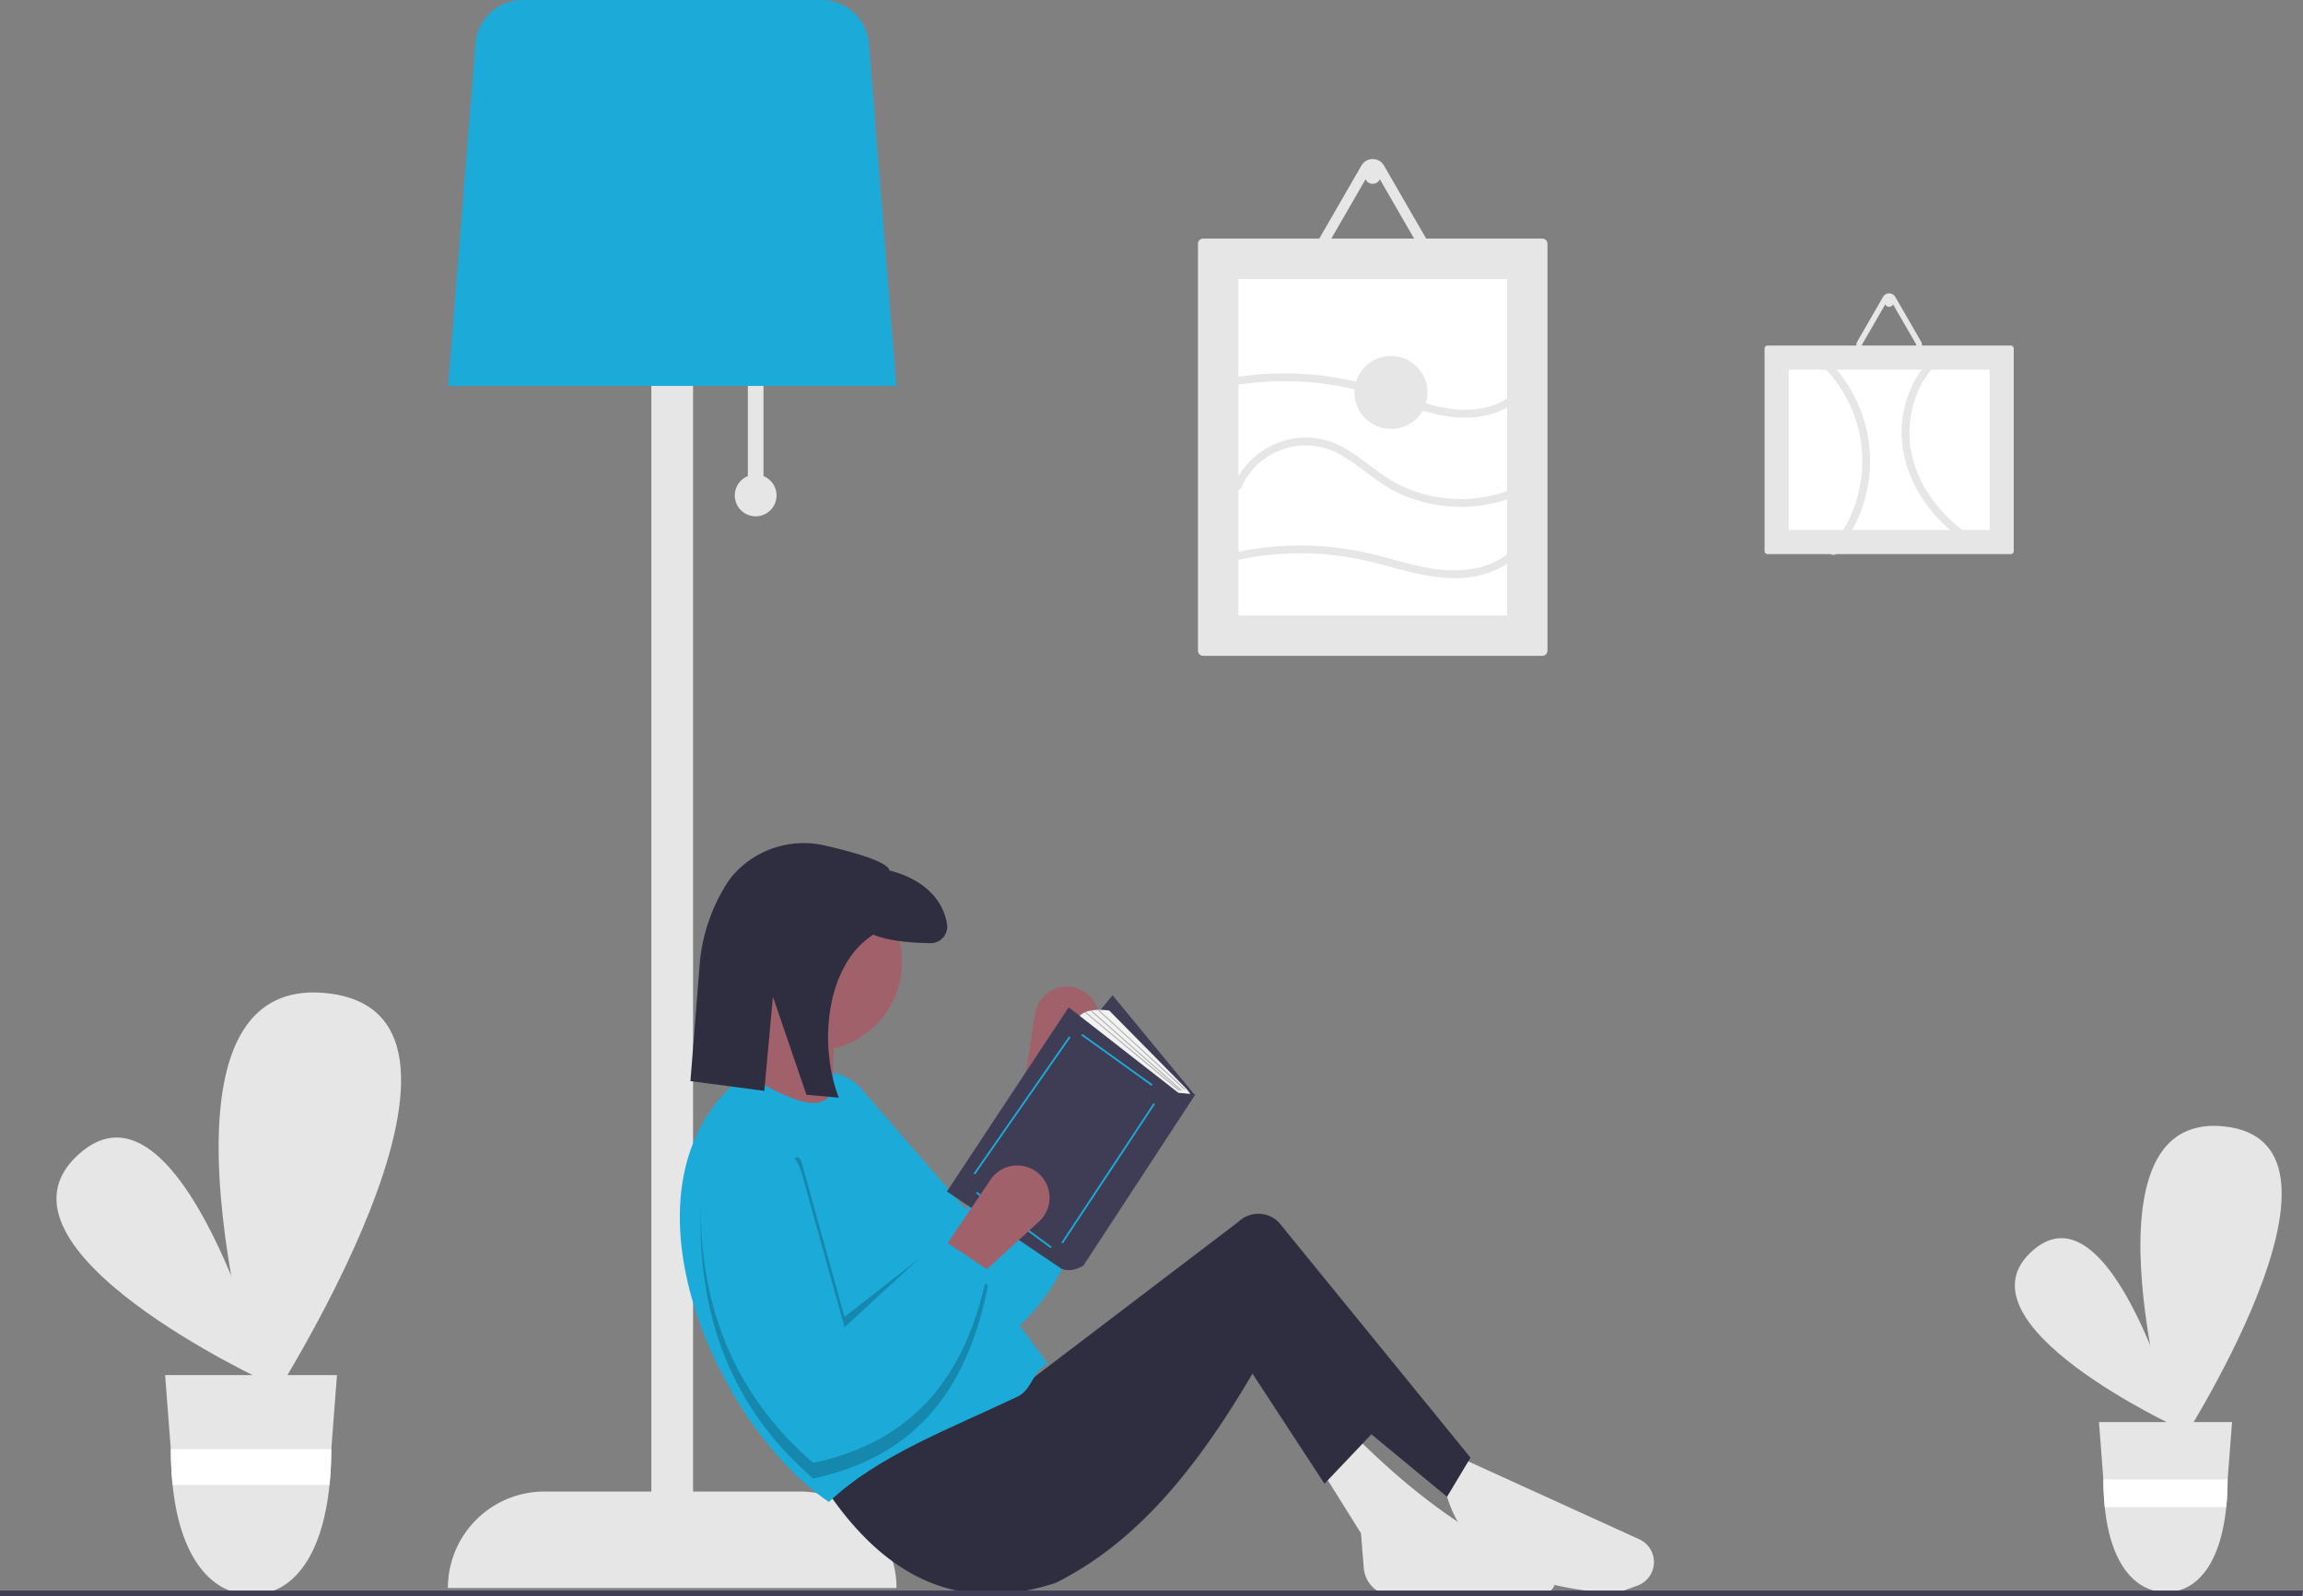 <svg id="a90b5256-b423-42d1-825d-5fdc0dc55c5f" data-name="Layer 1" xmlns="http://www.w3.org/2000/svg" width="882.951" height="612.148" viewBox="0 0 882.951 612.148"><rect x="0" y="0" width="882.951" height="612.148" fill="#808080" stroke="none"/><path d="M261.421,674.244s-112.306-51.7-72.853-87.552S261.421,674.244,261.421,674.244Z" transform="translate(-158.524 -143.926)" fill="#e6e6e6"/><path d="M259.466,686.308s-51.62-169.606,24.392-161.495S259.466,686.308,259.466,686.308Z" transform="translate(-158.524 -143.926)" fill="#e6e6e6"/><path d="M221.829,671.266l2.167,28.372.034.49a130.356,130.356,0,0,0,.671,13.266c2.94,28.939,15.579,42.128,30.349,42.128s26.858-13.189,29.799-42.128a130.353,130.353,0,0,0,.671-13.266l.017-.396.009-.095L287.72,671.266Z" transform="translate(-158.524 -143.926)" fill="#e6e6e6"/><path d="M285.545,699.637l-.009.095-.017.396a130.353,130.353,0,0,1-.671,13.266H224.701a130.356,130.356,0,0,1-.671-13.266l-.034-.49Z" transform="translate(-158.524 -143.926)" fill="#fff"/><path d="M993.908,691.595s-86.949-40.027-56.404-67.784S993.908,691.595,993.908,691.595Z" transform="translate(-158.524 -143.926)" fill="#e6e6e6"/><path d="M992.395,700.935s-39.965-131.312,18.885-125.032S992.395,700.935,992.395,700.935Z" transform="translate(-158.524 -143.926)" fill="#e6e6e6"/><path d="M963.256,689.289l1.677,21.966.027.379a100.924,100.924,0,0,0,.519,10.271c2.276,22.405,12.061,32.616,23.497,32.616s20.794-10.211,23.071-32.616a100.921,100.921,0,0,0,.519-10.271l.013-.306.007-.073,1.684-21.966Z" transform="translate(-158.524 -143.926)" fill="#e6e6e6"/><path d="M1012.586,711.255l-.007.073-.013.306a100.921,100.921,0,0,1-.519,10.271H965.479a100.924,100.924,0,0,1-.519-10.271l-.027-.379Z" transform="translate(-158.524 -143.926)" fill="#fff"/><path d="M451.24,326.513V287.926h-6v38.587a8,8,0,1,0,6,0Z" transform="translate(-158.524 -143.926)" fill="#e6e6e6"/><path d="M465.24,715.926h-41v-498h-16v498H367.24A37,37,0,0,0,330.24,752.926v0h172V752.926A37,37,0,0,0,465.24,715.926Z" transform="translate(-158.524 -143.926)" fill="#e6e6e6"/><path d="M330.323,291.926h171.834L491.65,160.586A18.198,18.198,0,0,0,473.604,143.926H358.877a18.198,18.198,0,0,0-18.046,16.66Z" transform="translate(-158.524 -143.926)" fill="#1caad9"/><path d="M569.58,522.446h0a12.37,12.37,0,0,0-14.258,10.339l-4.838,31.749,16.46,4.366,12.061-29.581A12.37,12.37,0,0,0,569.58,522.446Z" transform="translate(-158.524 -143.926)" fill="#a0616a"/><path d="M569.272,564.474c9.135,36.302,5.203,69.506-28.812,95.576-40.799-11.247-67.935-38.382-84.491-77.818a19.684,19.684,0,0,1,11.353-26.092h0a19.674,19.674,0,0,1,21.659,5.582l40.031,46.204,18.78-46.589Z" transform="translate(-158.524 -143.926)" fill="#1caad9"/><path d="M778.312,754.933c-37.253-1.979-60.395-14.77-66-41l6-11L787.007,734.227a9.609,9.609,0,0,1-.676,17.766Z" transform="translate(-158.524 -143.926)" fill="#e6e6e6"/><path d="M749.527,755.196c-19.356-.586-37.97-.404-55.608.79a11.781,11.781,0,0,1-12.547-10.816l-1.059-13.237-15-24,13-13c21.847,21.759,45.807,40.035,74.263,50.899A5.132,5.132,0,0,1,749.527,755.196Z" transform="translate(-158.524 -143.926)" fill="#e6e6e6"/><path d="M644.312,660.933c-24.716,44.226-49.025,74.04-81,90-39.339,12.984-68.09-4.218-90.5-39.5l65-43,9.5,9.5,86.098-65.518a10.993,10.993,0,0,1,15.464.344l73.438,90.174-9,15Z" transform="translate(-158.524 -143.926)" fill="#2f2e41"/><polygon points="507.788 569.007 473.788 517.007 481.788 502.007 526.788 549.007 507.788 569.007" fill="#2f2e41"/><circle cx="311.788" cy="369.007" r="34" fill="#a0616a"/><path d="M479.312,575.933l-38-13a47.195,47.195,0,0,0,7-30h31C477.55,548.191,477.285,562.663,479.312,575.933Z" transform="translate(-158.524 -143.926)" fill="#a0616a"/><path d="M560.312,666.933c-5.697,2.339-6.113,9.923-11.5,12.5-26.04,12.459-53.589,22.568-72.5,40.5-44.193-30.01-85.155-123.218-32-164,18.144,10.617,34.351,18.215,34,0Z" transform="translate(-158.524 -143.926)" fill="#1caad9"/><path d="M537.312,626.933l-18.5-6.5-36.5,28.5-16.362-58.903c-1.135-4.085-2.974-2.015-5.614.823a19.664,19.664,0,0,0-33.002,13.557c-1.946,42.726,10.938,78.874,42.978,106.523,41.907-8.973,59.692-37.286,67-74l-1.981-1.321Q536.426,631.356,537.312,626.933Z" transform="translate(-158.524 -143.926)" opacity="0.2"/><path d="M474.887,468.207c11.215,2.562,23.98,6.193,24.696,9.567,11.537,2.907,20.245,9.871,22.023,20.487a6.358,6.358,0,0,1-6.378,7.373c-6.274-.081-15.692-.682-21.912-3.279-18.067,11.641-21.099,41.918-13.209,62.528l-12.416-1.138-12.845-37.602L451.564,562.266l-28.333-3.746,3.649-46.065a68.631,68.631,0,0,1,10.778-30.433,25.92,25.92,0,0,1,2.028-2.627A36.011,36.011,0,0,1,474.887,468.207Z" transform="translate(-158.524 -143.926)" fill="#2f2e41"/><polygon points="380.285 438.428 411.402 475.011 458.078 419.925 426.54 381.659 380.285 438.428" fill="#3f3d56"/><path d="M608.613,565.113,571.608,534.837c2.103-5.046,12.195-3.364,12.195-3.364l28.966,29.366a15.851,15.851,0,0,1,2.571,3.433h0Z" transform="translate(-158.524 -143.926)" fill="#f2f2f2"/><path d="M610.295,563.01,568.244,530.211l-46.676,70.645L565.511,630.501c4.205,1.682,8.41-1.262,8.41-1.262L616.812,563.641Z" transform="translate(-158.524 -143.926)" fill="#3f3d56"/><rect x="586.406" y="533.824" width="0.681" height="33.143" transform="translate(-361.136 561.774) rotate(-54.3)" fill="#1caad9"/><rect x="551.368" y="593.577" width="64.029" height="0.682" transform="translate(-392.34 608.927) rotate(-56.519)" fill="#1caad9"/><rect x="546.878" y="594.043" width="0.682" height="35.492" transform="translate(-428.384 546.067) rotate(-53.656)" fill="#1caad9"/><rect x="518.352" y="567.505" width="64.041" height="0.681" transform="translate(-388.628 551.264) rotate(-55.162)" fill="#1caad9"/><rect x="595.97" y="523.898" width="0.42" height="45.164" transform="translate(-368.079 472.277) rotate(-47.455)" fill="#b3b3b3"/><rect x="593.952" y="523.631" width="0.421" height="46.389" transform="translate(-367.525 486.426) rotate(-48.562)" fill="#b3b3b3"/><rect x="592.443" y="523.638" width="0.421" height="46.997" transform="translate(-365.613 508.132) rotate(-50.187)" fill="#b3b3b3"/><path d="M555.606,593.094h0a12.37,12.37,0,0,0-17.314,3.229l-17.98,26.61,13,11,23.576-21.555A12.37,12.37,0,0,0,555.606,593.094Z" transform="translate(-158.524 -143.926)" fill="#a0616a"/><path d="M537.312,630.933c-7.308,36.714-25.093,65.027-67,74-32.04-27.65-44.925-63.797-42.978-106.523A19.684,19.684,0,0,1,448.776,579.702h0a19.674,19.674,0,0,1,17.175,14.327l16.362,58.903,36.937-34.042Z" transform="translate(-158.524 -143.926)" fill="#1caad9"/><polygon points="882.556 612.148 0 612.148 0 609.966 882.951 609.966 882.556 612.148" fill="#3f3d56"/><path d="M619.812,235.433a2.002,2.002,0,0,0-2,2v156a2.002,2.002,0,0,0,2,2h130a2.002,2.002,0,0,0,2-2v-156a2.002,2.002,0,0,0-2-2Z" transform="translate(-158.524 -143.926)" fill="#e6e6e6"/><path d="M633.312,379.933h103v-129h-103Z" transform="translate(-158.524 -143.926)" fill="#fff"/><path d="M836.245,276.433a1.195,1.195,0,0,0-1.194,1.194V355.239a1.195,1.195,0,0,0,1.194,1.194h93.134a1.195,1.195,0,0,0,1.194-1.194V277.627a1.195,1.195,0,0,0-1.194-1.194Z" transform="translate(-158.524 -143.926)" fill="#e6e6e6"/><path d="M844.305,285.687V347.179h77.015V285.687Z" transform="translate(-158.524 -143.926)" fill="#fff"/><path d="M702.999,246.433h-36.373a4.989,4.989,0,0,1-4.33-7.5l18.187-31.5c.015-.026.03-.052.045-.078a4.941,4.941,0,0,1,3.787-2.398l.026-.002c.155-.014.313-.021.472-.021a4.949,4.949,0,0,1,4.33,2.5l18.187,31.5a5,5,0,0,1-4.33,7.5ZM665.622,241.428a1.028,1.028,0,0,0,.138.505.983.983,0,0,0,.866.5h36.373a.982.982,0,0,0,.866-.5,1.027,1.027,0,0,0,.138-.504.985.985,0,0,0-.138-.495l-18.187-31.5a1,1,0,0,0-1.732,0l-18.187,31.5A.981.981,0,0,0,665.622,241.428Z" transform="translate(-158.524 -143.926)" fill="#e6e6e6"/><circle cx="526.288" cy="67.507" r="3" fill="#e6e6e6"/><path d="M892.673,278.933H872.952a2.705,2.705,0,0,1-2.348-4.066l9.86-17.078.025-.042a2.679,2.679,0,0,1,2.053-1.3l.014-.001c.084-.008.17-.012.256-.012a2.683,2.683,0,0,1,2.348,1.355l9.86,17.078a2.711,2.711,0,0,1-2.348,4.066Zm-20.265-2.713a.557.557,0,0,0,.075.274.533.533,0,0,0,.47.271H892.673a.533.533,0,0,0,.47-.271.557.557,0,0,0,.075-.273.534.534,0,0,0-.075-.268L883.282,258.873a.542.542,0,0,0-.939,0L872.483,275.951A.532.532,0,0,0,872.408,276.219Z" transform="translate(-158.524 -143.926)" fill="#e6e6e6"/><circle cx="724.288" cy="116.031" r="1.627" fill="#e6e6e6"/><path d="M634.491,330.814a26.49,26.49,0,0,1,15.262-14.327,26.181,26.181,0,0,1,21.812,1.357c7.804,4.142,14.043,10.653,21.968,14.617a56.179,56.179,0,0,0,24.786,5.839,55.478,55.478,0,0,0,27.793-7.214,1.501,1.501,0,0,0-1.514-2.59,53.343,53.343,0,0,1-50.43.925c-7.951-4.169-14.251-10.901-22.351-14.807a28.88,28.88,0,0,0-22.231-1.248,29.846,29.846,0,0,0-17.988,16.651c-.728,1.787,2.173,2.565,2.893.798Z" transform="translate(-158.524 -143.926)" fill="#e6e6e6"/><path d="M632.12,358.857a114.204,114.204,0,0,1,50.54.175c14.766,3.424,30.009,9.585,45.234,4.99,6.802-2.053,13.035-6.158,16.53-12.477.935-1.691-1.655-3.206-2.59-1.514-6.579,11.897-21.992,13.904-34.166,11.952-8.134-1.304-15.974-3.92-23.98-5.791a116.877,116.877,0,0,0-52.364-.228c-1.883.421-1.086,3.313.798,2.893Z" transform="translate(-158.524 -143.926)" fill="#e6e6e6"/><path d="M631.039,291.798a118.628,118.628,0,0,1,48.042,1.709c14.695,3.6,29.059,11.826,44.597,10.405,7.194-.658,14.316-3.303,19.203-8.807,1.278-1.439-.836-3.569-2.121-2.121-4.216,4.747-10.288,7.208-16.519,7.873-7.182.766-14.238-.722-21.074-2.836-7.566-2.34-14.917-5.305-22.609-7.239a121.499,121.499,0,0,0-50.316-1.877c-1.899.324-1.094,3.216.798,2.893Z" transform="translate(-158.524 -143.926)" fill="#e6e6e6"/><path d="M857.716,284.674a52.3,52.3,0,0,1,13.722,25.587,51.655,51.655,0,0,1-11.168,43.861c-1.243,1.463.869,3.596,2.121,2.121a55.414,55.414,0,0,0,12.699-28.673,54.693,54.693,0,0,0-15.253-45.018c-1.354-1.381-3.475.741-2.121,2.121Z" transform="translate(-158.524 -143.926)" fill="#e6e6e6"/><path d="M902.727,278.272c-9.194,6.743-14.341,17.627-15.065,28.885-.754,11.713,3.714,23.026,10.907,32.12a62.463,62.463,0,0,0,14.848,13.404c1.62,1.06,3.125-1.536,1.514-2.59-9.185-6.01-17.044-14.546-21.217-24.791a40.117,40.117,0,0,1-.087-30.738,32.842,32.842,0,0,1,10.614-13.7c1.541-1.13.046-3.735-1.514-2.59Z" transform="translate(-158.524 -143.926)" fill="#e6e6e6"/><circle cx="533.288" cy="150.507" r="14" fill="#e6e6e6"/></svg>